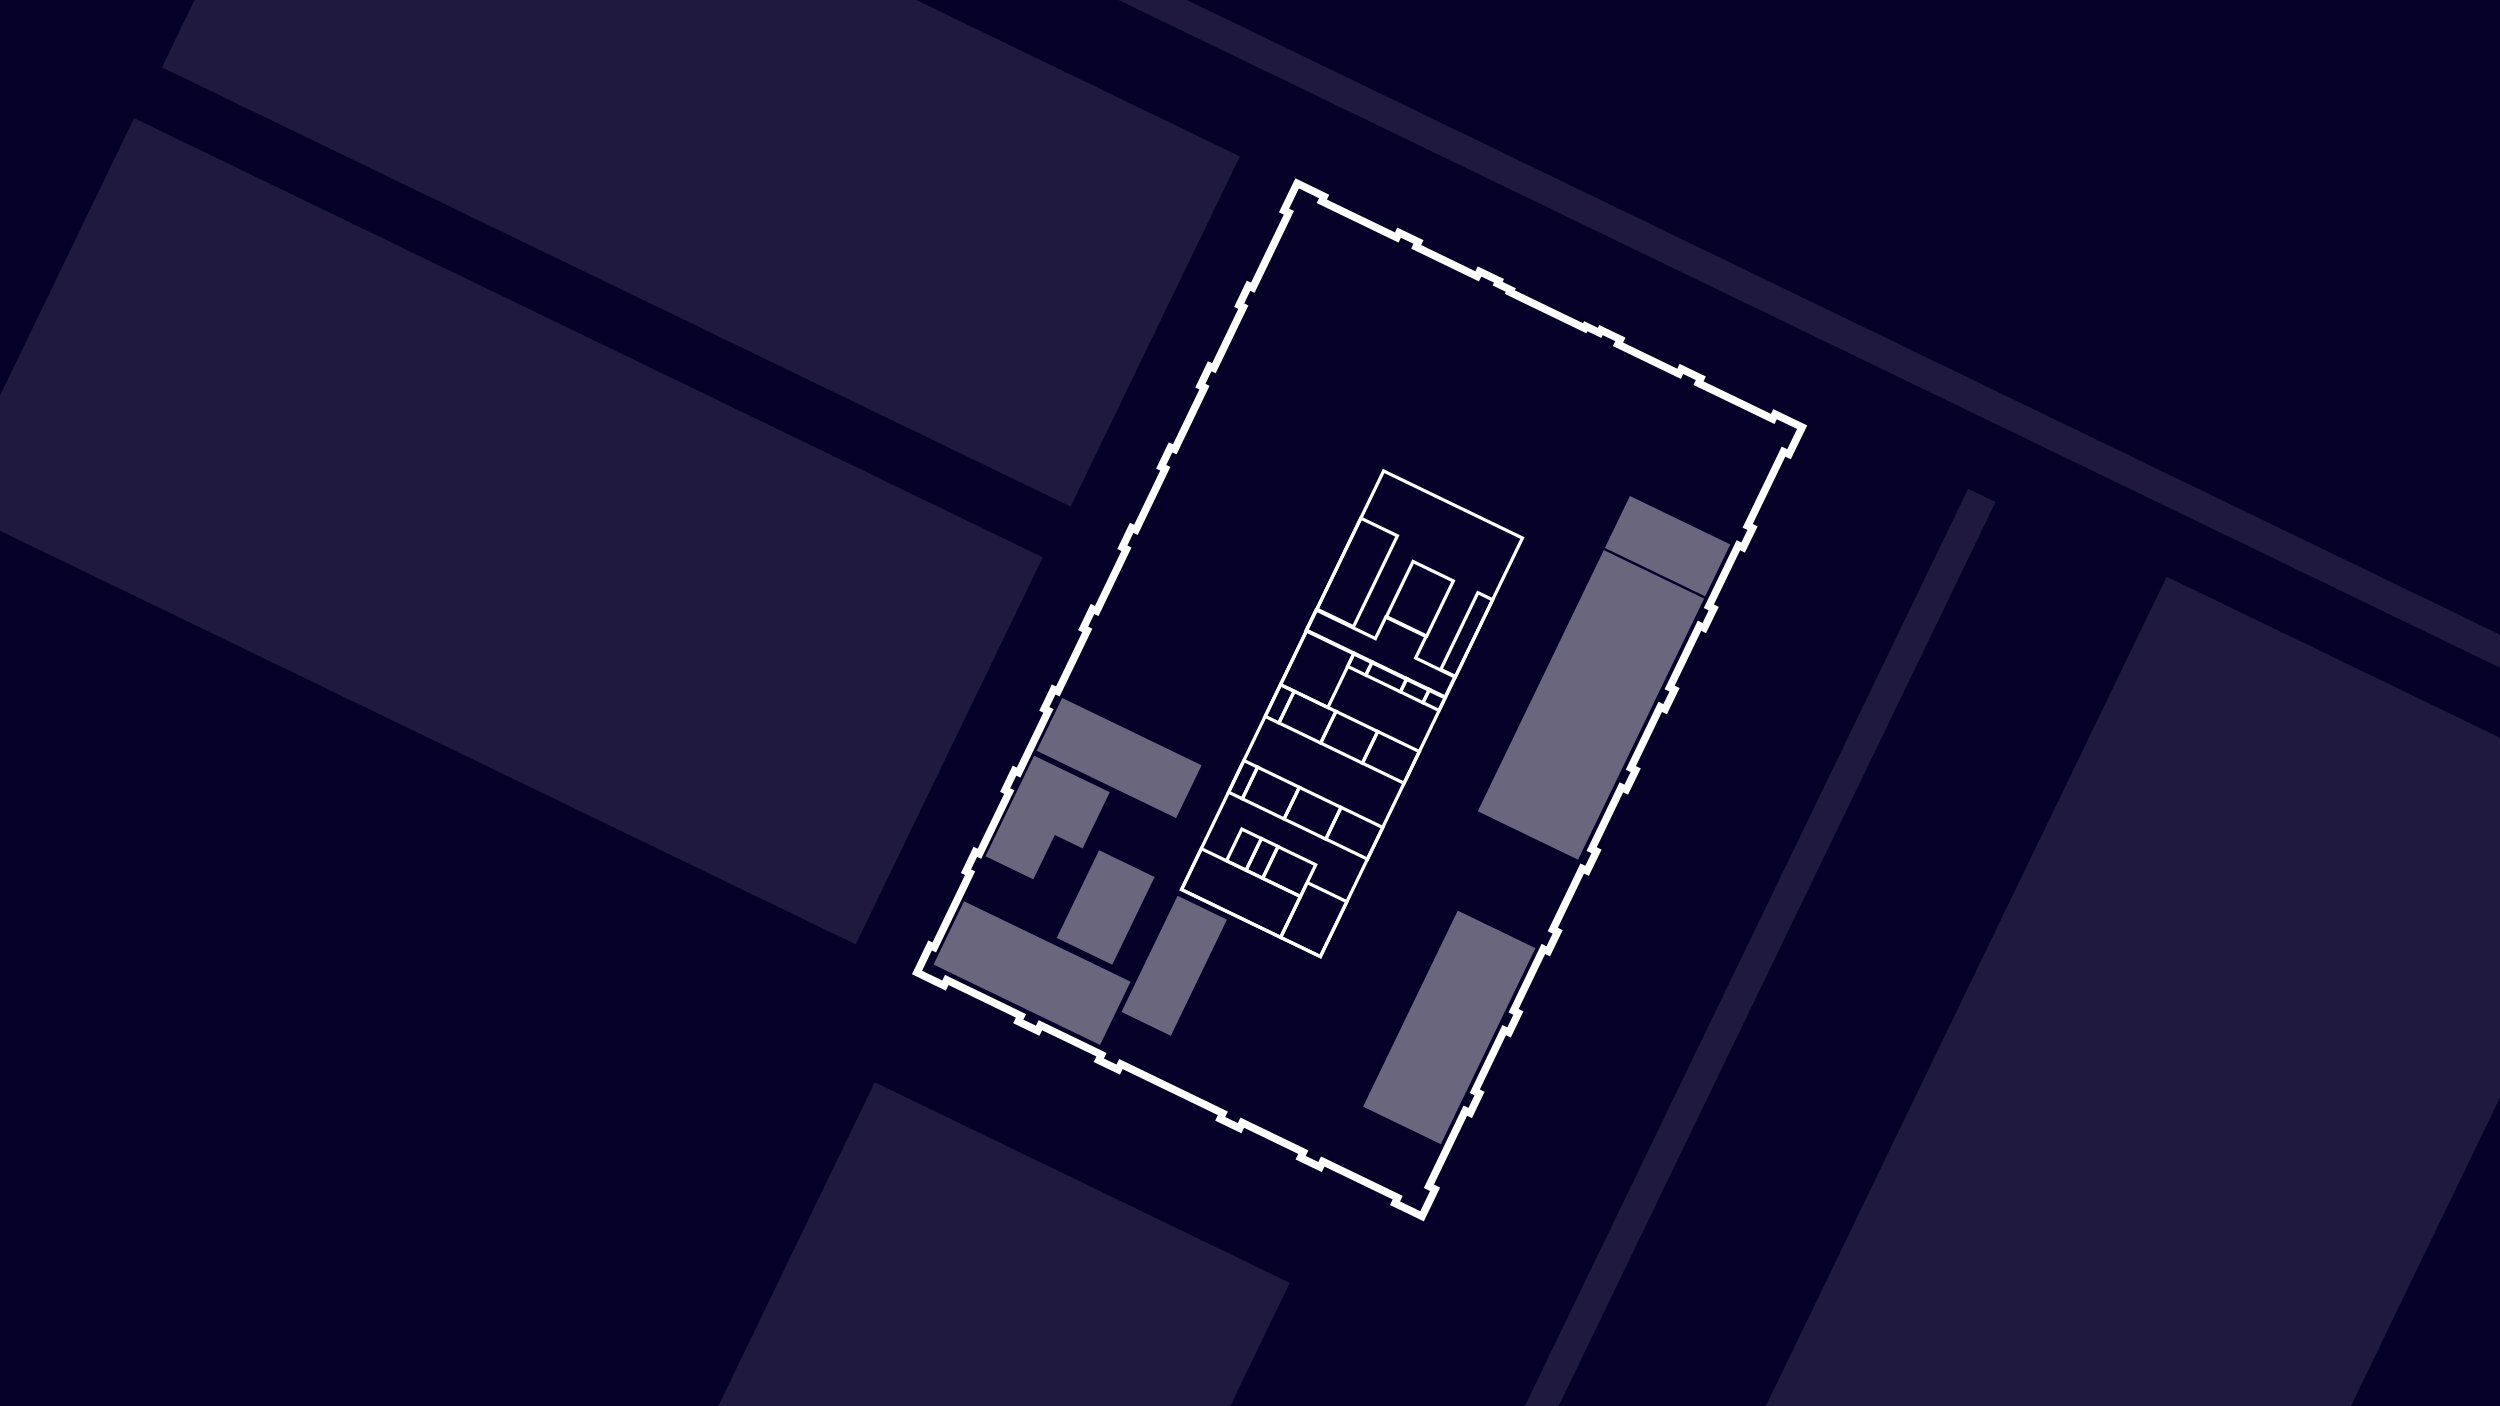 <svg version="1.1" xmlns="http://www.w3.org/2000/svg" xmlns:xlink="http://www.w3.org/1999/xlink" x="0px" y="0px"
	 viewBox="0 0 2303.9 1295.9" style="enable-background:new 0 0 2303.9 1295.9;" xml:space="preserve">
<g id="back">
	<rect id="XMLID_1_" y="0" style="fill:#050028;" width="2303.9" height="1296"/>
	
		<rect id="XMLID_28_" x="180.9" y="-75.9" transform="matrix(0.9 0.435 -0.435 0.9 109.401 -270.93)" style="opacity:0.1;fill:#FFFFFF;" width="930.4" height="358.5"/>
	
		<rect id="XMLID_30_" x="-9.1" y="291.7" transform="matrix(0.9 0.435 -0.435 0.9 258.676 -149.679)" style="opacity:0.1;fill:#FFFFFF;" width="930.4" height="396.3"/>
	
		<rect id="XMLID_33_" x="706.9" y="1072.5" transform="matrix(0.9 0.435 -0.435 0.9 636.494 -275.34)" style="opacity:0.1;fill:#FFFFFF;" width="424.9" height="358.5"/>
	
		<rect id="XMLID_32_" x="517.6" y="1464" transform="matrix(0.9 0.435 -0.435 0.9 788.029 -153.925)" style="opacity:0.1;fill:#FFFFFF;" width="424.9" height="358.5"/>
	
		<rect id="XMLID_34_" x="1724.2" y="580.8" transform="matrix(0.9 0.435 -0.435 0.9 697.625 -741.283)" style="opacity:0.1;fill:#FFFFFF;" width="485.6" height="1142.9"/>
	
		<rect id="XMLID_21_" x="1564" y="400.2" transform="matrix(0.9 0.435 -0.435 0.9 580.236 -589.967)" style="opacity:0.1;fill:#FFFFFF;" width="28" height="1142.9"/>
	
		<rect id="XMLID_35_" x="862.6" y="307" transform="matrix(0.9 0.435 -0.435 0.9 311.563 -718.892)" style="opacity:0.1;fill:#FFFFFF;" width="1725" height="27.4"/>
</g>
<g id="building">
	<polygon id="outer-wall_2_" style="fill:none;stroke:#FFFFFF;stroke-width:7;stroke-miterlimit:10;" points="1191.3,177.4 
		1183.3,194 1187.8,196.1 1154.5,265.2 1150.6,263.3 1142,281.2 1145.8,283.1 1118.7,339.3 1114.8,337.5 1106.2,355.4 1110,357.2 
		1082.6,414.1 1078.7,412.3 1070.1,430.2 1073.9,432 1046.8,488.3 1042.9,486.4 1034.3,504.3 1038.1,506.2 1010.7,563.1 
		1006.8,561.2 998.2,579.1 1002,581 974.9,637.2 971,635.4 962.4,653.3 966.2,655.1 938.7,712 934.9,710.2 926.3,728.1 930.1,729.9 
		902.6,786.8 898.8,785 890.2,802.9 894,804.7 861,873.1 857.1,871.3 851,884 845.1,896.2 853.3,900.2 870,908.3 872.5,903.1 
		940.9,936.2 938.4,941.3 956.3,949.9 958.8,944.8 1015.1,972 1012.6,977.1 1030.5,985.7 1033,980.6 1126.9,1026 1124.5,1031.1 
		1142.4,1039.7 1144.8,1034.6 1201.1,1061.8 1198.6,1066.9 1216.5,1075.5 1219,1070.4 1288,1103.7 1285.6,1108.9 1297.8,1114.7 
		1310.5,1120.9 1316.4,1108.7 1322.5,1096 1316.8,1093.2 1350.4,1023.5 1354.9,1025.7 1363.5,1007.8 1359.1,1005.6 1386.2,949.3 
		1390.7,951.5 1399.3,933.6 1394.9,931.4 1422.3,874.5 1426.8,876.7 1435.5,858.8 1431,856.6 1458.1,800.4 1462.6,802.5 
		1471.3,784.6 1466.8,782.5 1494.2,725.6 1498.7,727.7 1507.4,709.8 1502.9,707.7 1530,651.4 1534.5,653.6 1543.2,635.7 
		1538.7,633.5 1566.2,576.6 1570.6,578.8 1579.3,560.9 1574.8,558.7 1602,502.5 1606.4,504.6 1615.1,486.7 1610.6,484.6 
		1643.6,416.2 1648.7,418.6 1656.7,402.1 1660.8,393.7 1648.1,387.6 1635.8,381.7 1633.7,386.1 1565.3,353.1 1567.4,348.6 
		1549.5,340 1547.4,344.5 1491.1,317.3 1492.7,314 1493.3,312.8 1475.4,304.2 1474.1,306.8 1461.4,300.6 1460.4,302.5 1391.4,269.2 
		1392.3,267.3 1380.2,261.4 1381.4,258.8 1363.5,250.2 1363,251.3 1361.3,254.7 1305.1,227.5 1307.2,223 1289.3,214.4 1287.2,218.9 
		1218.1,185.5 1220.3,181.1 1203.7,173 1195.4,169 	"/>
	<g id="inside-walls_2_">
		
			<rect id="XMLID_70_" x="1031.3" y="587.2" transform="matrix(0.435 -0.901 0.901 0.435 111.164 1493.55)" style="fill:none;stroke:#FFFFFF;stroke-width:3;stroke-miterlimit:10;" width="428.1" height="142"/>
		
			<rect id="XMLID_69_" x="1182" y="827.4" transform="matrix(0.435 -0.901 0.901 0.435 -79.415 1568.956)" style="fill:none;stroke:#FFFFFF;stroke-width:3;stroke-miterlimit:10;" width="56.1" height="40.6"/>
		
			<rect id="XMLID_68_" x="1122.1" y="772.6" transform="matrix(0.435 -0.901 0.901 0.435 -95.305 1494.718)" style="fill:none;stroke:#FFFFFF;stroke-width:3;stroke-miterlimit:10;" width="41.8" height="101.3"/>
		
			<rect id="XMLID_67_" x="1171.2" y="784.2" transform="matrix(0.435 -0.901 0.901 0.435 -52.318 1523.534)" style="fill:none;stroke:#FFFFFF;stroke-width:3;stroke-miterlimit:10;" width="32.4" height="38.5"/>
		
			<rect id="XMLID_66_" x="1231.2" y="746.9" transform="matrix(0.435 -0.901 0.901 0.435 13.242 1557.62)" style="fill:none;stroke:#FFFFFF;stroke-width:3;stroke-miterlimit:10;" width="32.4" height="42.7"/>
		
			<rect id="XMLID_65_" x="1192.7" y="728.4" transform="matrix(0.435 -0.901 0.901 0.435 8.225 1512.516)" style="fill:none;stroke:#FFFFFF;stroke-width:3;stroke-miterlimit:10;" width="32.4" height="42.7"/>
		
			<rect id="XMLID_64_" x="1154.3" y="709.8" transform="matrix(0.435 -0.901 0.901 0.435 3.212 1467.443)" style="fill:none;stroke:#FFFFFF;stroke-width:3;stroke-miterlimit:10;" width="32.4" height="42.7"/>
		
			<rect id="XMLID_63_" x="1128.8" y="711.8" transform="matrix(0.435 -0.901 0.901 0.435 -0.12 1437.491)" style="fill:none;stroke:#FFFFFF;stroke-width:3;stroke-miterlimit:10;" width="32.4" height="14"/>
		
			<rect id="XMLID_62_" x="1264.9" y="677.1" transform="matrix(0.435 -0.901 0.901 0.435 95.255 1548.435)" style="fill:none;stroke:#FFFFFF;stroke-width:3;stroke-miterlimit:10;" width="32.4" height="42.6"/>
		
			<rect id="XMLID_61_" x="1226.5" y="658.5" transform="matrix(0.435 -0.901 0.901 0.435 90.244 1503.393)" style="fill:none;stroke:#FFFFFF;stroke-width:3;stroke-miterlimit:10;" width="32.4" height="42.7"/>
		
			<rect id="XMLID_60_" x="1188.1" y="639.9" transform="matrix(0.435 -0.901 0.901 0.435 85.231 1458.32)" style="fill:none;stroke:#FFFFFF;stroke-width:3;stroke-miterlimit:10;" width="32.4" height="42.7"/>
		
			<rect id="XMLID_59_" x="1162.5" y="641.9" transform="matrix(0.435 -0.901 0.901 0.435 81.899 1428.368)" style="fill:none;stroke:#FFFFFF;stroke-width:3;stroke-miterlimit:10;" width="32.4" height="14"/>
		
			<rect id="XMLID_58_" x="1146.2" y="782.9" transform="matrix(0.435 -0.901 0.901 0.435 -55.593 1494.092)" style="fill:none;stroke:#FFFFFF;stroke-width:3;stroke-miterlimit:10;" width="32.4" height="16.9"/>
		
			<rect id="XMLID_57_" x="1129.5" y="773.3" transform="matrix(0.435 -0.901 0.901 0.435 -57.767 1474.554)" style="fill:none;stroke:#FFFFFF;stroke-width:3;stroke-miterlimit:10;" width="32.4" height="20"/>
		
			<rect id="XMLID_56_" x="1185.6" y="592.6" transform="matrix(0.435 -0.901 0.901 0.435 130.446 1441.406)" style="fill:none;stroke:#FFFFFF;stroke-width:3;stroke-miterlimit:10;" width="55.6" height="48.4"/>
		
			<rect id="XMLID_55_" x="1245.8" y="603.1" transform="matrix(0.435 -0.901 0.901 0.435 156.562 1474.213)" style="fill:none;stroke:#FFFFFF;stroke-width:3;stroke-miterlimit:10;" width="13.6" height="18.7"/>
		
			<rect id="XMLID_54_" x="1270.2" y="606.4" transform="matrix(0.435 -0.901 0.901 0.435 159.748 1502.85)" style="fill:none;stroke:#FFFFFF;stroke-width:3;stroke-miterlimit:10;" width="13.6" height="35.5"/>
		
			<rect id="XMLID_53_" x="1203.6" y="509.3" transform="matrix(0.435 -0.901 0.901 0.435 231.167 1424.235)" style="fill:none;stroke:#FFFFFF;stroke-width:3;stroke-miterlimit:10;" width="93" height="37.4"/>
		<polygon id="XMLID_52_" style="fill:none;stroke:#FFFFFF;stroke-width:3;stroke-miterlimit:10;" points="1277.1,568.7 
			1267.5,588.5 1212.8,562.1 1203.5,581.3 1331.4,643.1 1340.7,623.9 1304.6,606.4 1314.2,586.6 		"/>
		
			<rect id="XMLID_22_" x="1279.7" y="531.7" transform="matrix(0.435 -0.901 0.901 0.435 241.95 1490.02)" style="fill:none;stroke:#FFFFFF;stroke-width:3;stroke-miterlimit:10;" width="56.4" height="41.2"/>
		
			<rect id="XMLID_16_" x="1311.8" y="577.8" transform="matrix(0.435 -0.901 0.901 0.435 236.563 1547.501)" style="fill:none;stroke:#FFFFFF;stroke-width:3;stroke-miterlimit:10;" width="78.5" height="15.1"/>
		
			<rect id="XMLID_12_" x="1296.5" y="625.3" transform="matrix(0.435 -0.901 0.901 0.435 163.182 1533.722)" style="fill:none;stroke:#FFFFFF;stroke-width:3;stroke-miterlimit:10;" width="13.6" height="23.1"/>
		
			<rect id="XMLID_10_" x="1314.3" y="637.2" transform="matrix(0.435 -0.901 0.901 0.435 165.503 1554.593)" style="fill:none;stroke:#FFFFFF;stroke-width:3;stroke-miterlimit:10;" width="13.6" height="16.4"/>
	</g>
	<g id="highlights_2_">
		
			<rect id="_x7B_color:red_x2C_title:Havas_London_x2C_description:An_agency_x7D__2_" x="1234.6" y="907.4" transform="matrix(0.435 -0.901 0.901 0.435 -98.471 1737.52)" style="opacity:0.4;fill:#FFFFFF;" width="200.5" height="79.5"/>
		
			<rect id="room_7_2_" x="918.1" y="811.8" transform="matrix(0.435 -0.901 0.901 0.435 -270.494 1362.965)" style="opacity:0.4;fill:#FFFFFF;" width="64.7" height="170.3"/>
		
			<rect id="room_6_2_" x="1003.8" y="627.6" transform="matrix(0.435 -0.901 0.901 0.435 -46.751 1323.304)" style="opacity:0.4;fill:#FFFFFF;" width="54" height="142.6"/>
		
			<rect id="room_5_2_" x="973.4" y="808.1" transform="matrix(0.435 -0.901 0.901 0.435 -177.683 1389.873)" style="opacity:0.4;fill:#FFFFFF;" width="89.7" height="56.8"/>
		
			<rect id="room_4_2_" x="1022" y="865" transform="matrix(0.435 -0.901 0.901 0.435 -190.429 1477.128)" style="opacity:0.4;fill:#FFFFFF;" width="118.8" height="50.5"/>
		<polygon id="room_3_2_" style="opacity:0.4;fill:#FFFFFF;" points="936.2,731.2 928,748.1 908.2,789.1 952.3,810.4 972.1,769.5 
			997.7,781.9 1022.7,730.1 953,696.4 		"/>
		
			<rect id="room_2_2_" x="1331.9" y="598.8" transform="matrix(0.435 -0.901 0.901 0.435 242.931 1687.205)" style="opacity:0.4;fill:#FFFFFF;" width="267.1" height="102.6"/>
		
			<rect id="_x7B_color:red_x2C_title:Havas_Helia_x2C_description:An_agency_x7D__2_" x="1509.5" y="452.6" transform="matrix(0.435 -0.901 0.901 0.435 414.538 1668.117)" style="opacity:0.4;fill:#FFFFFF;" width="53.1" height="102.6"/>
	</g>
</g>
<g id="Guide" style="display:none;">
	
		<rect id="XMLID_2_" x="191.9" y="108" style="display:inline;fill:none;stroke:#FF0000;stroke-width:10;stroke-miterlimit:10;" width="1920" height="1080"/>
</g>
</svg>
